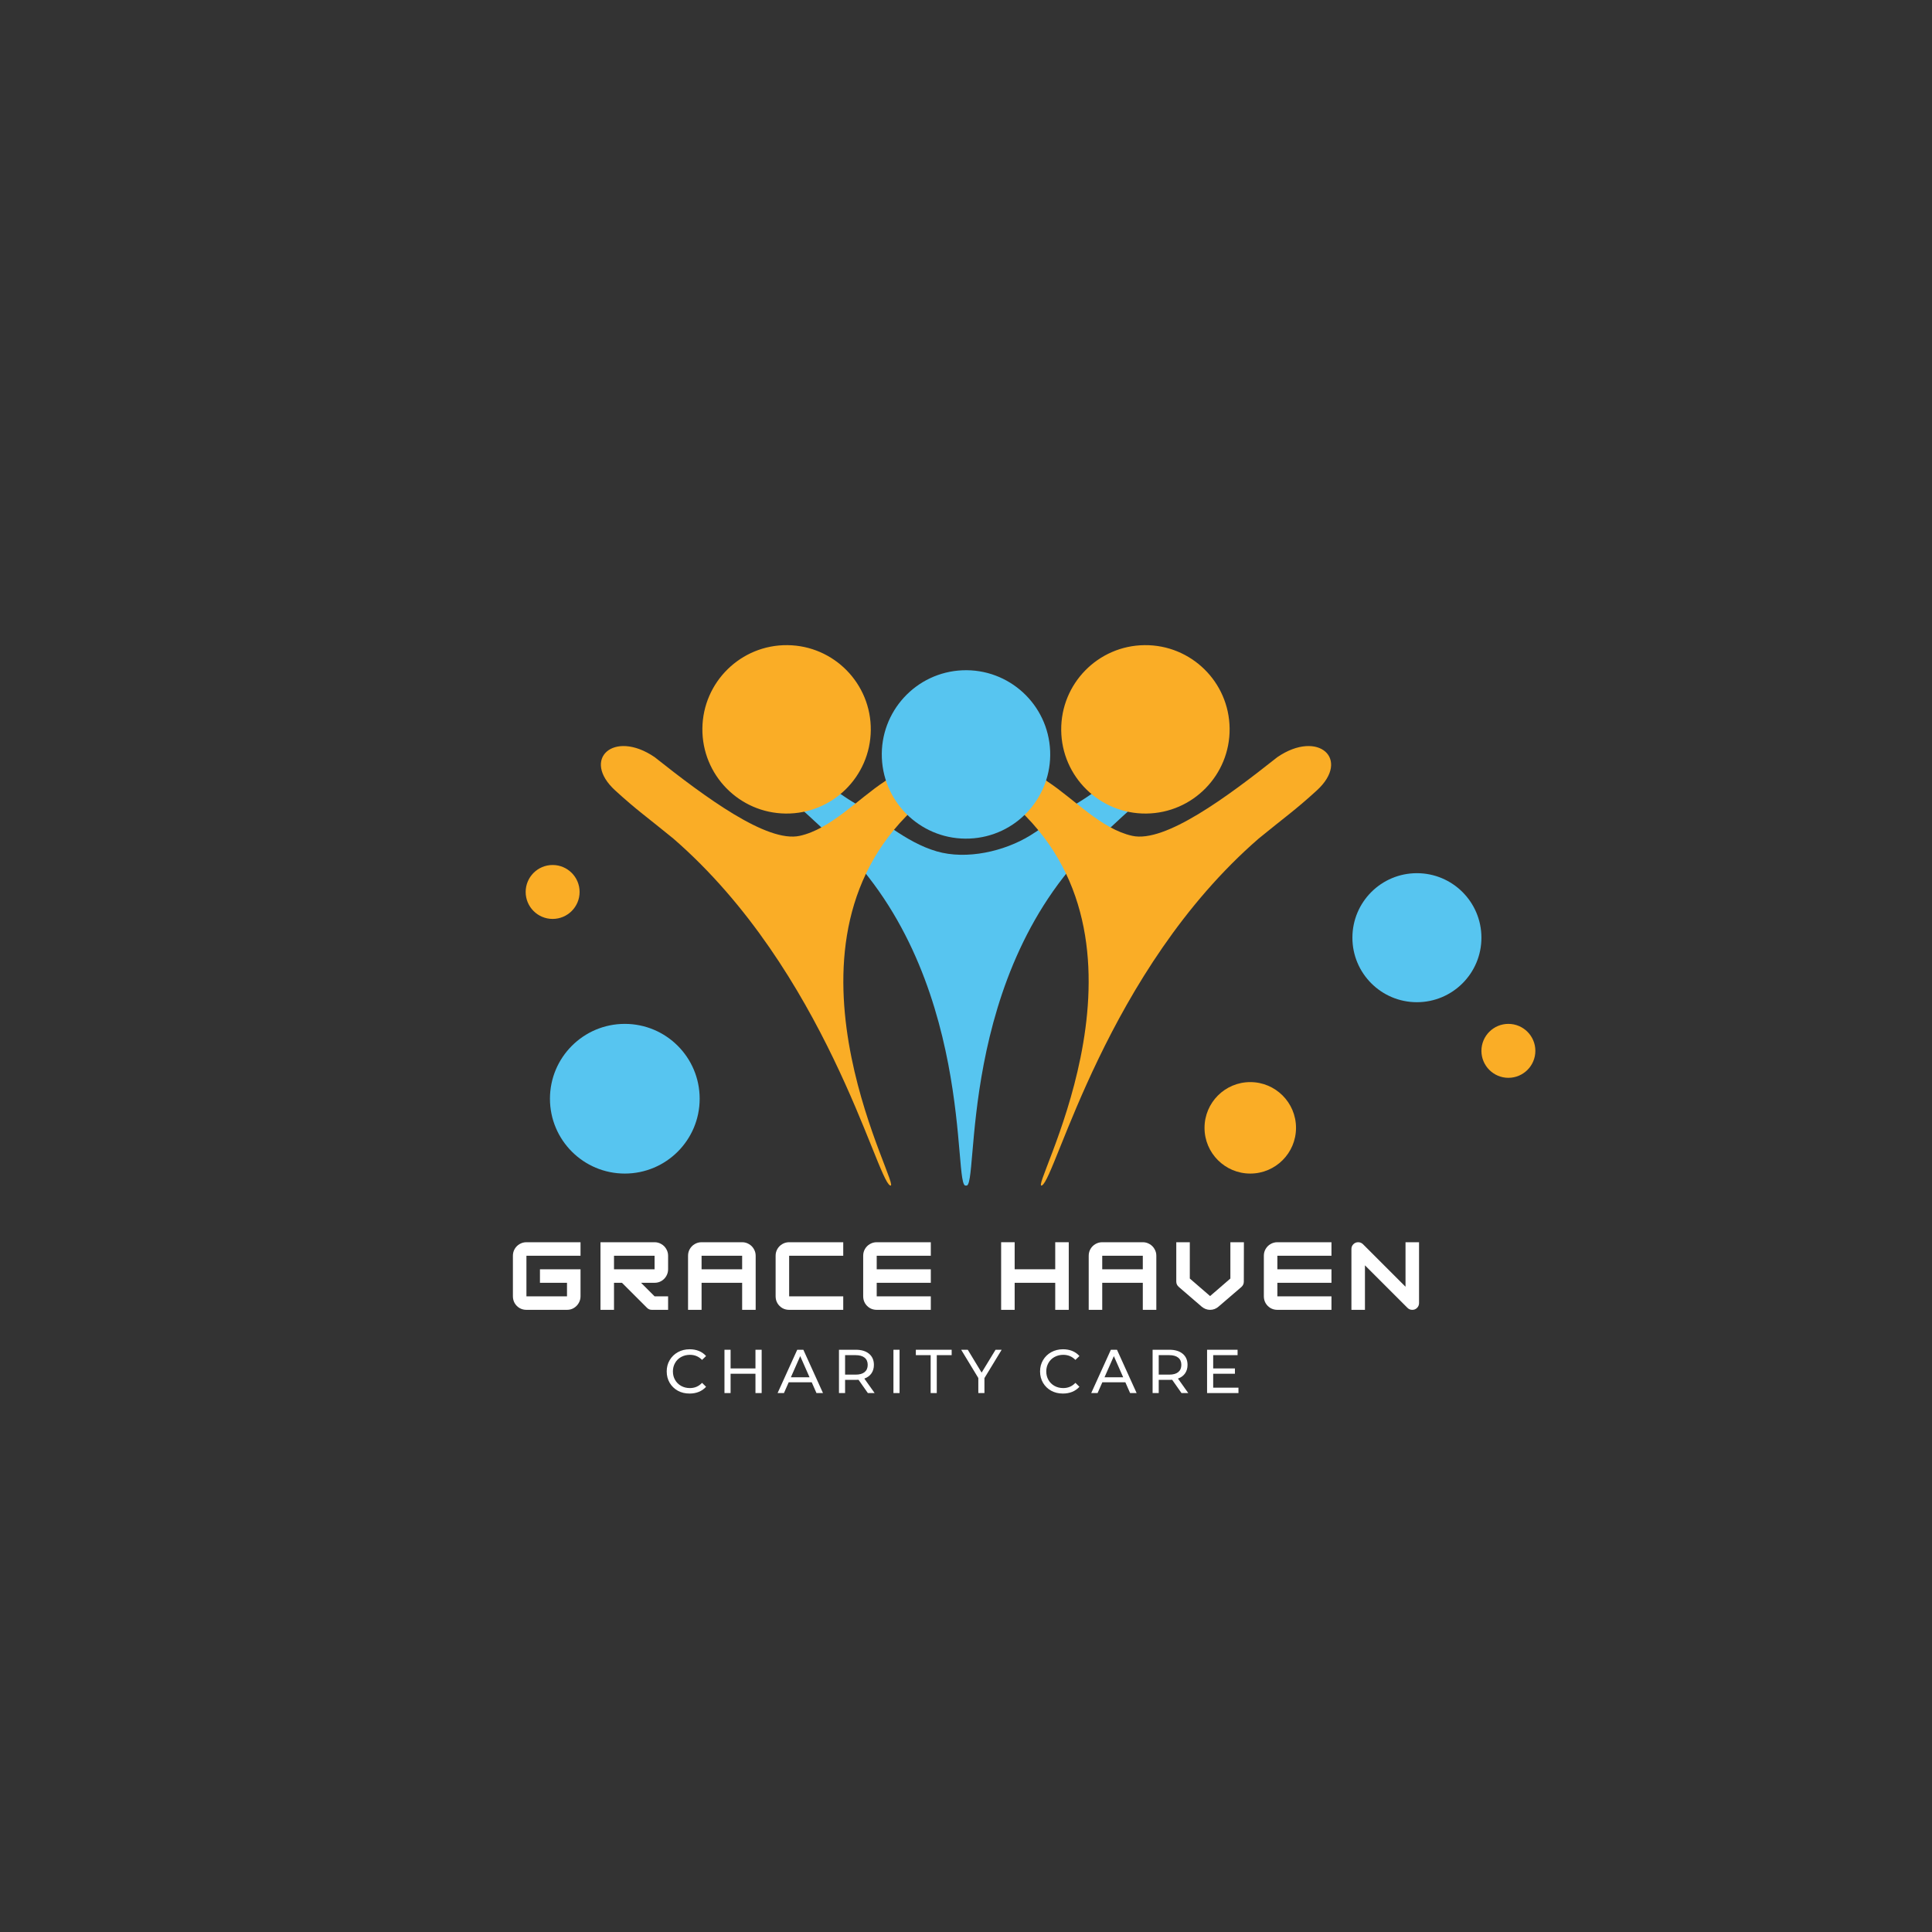 <svg xmlns="http://www.w3.org/2000/svg" xmlns:xlink="http://www.w3.org/1999/xlink" width="500" zoomAndPan="magnify" viewBox="0 0 375 375" height="500" preserveAspectRatio="xMidYMid meet" version="1.2"><rect x="0" y="0" width="375" height="375" fill="#333333" stroke="none"/><defs><clipPath id="9c75767bde"><path d="M 262.5 169.484 L 287.543 169.484 L 287.543 194.527 L 262.5 194.527 Z M 262.5 169.484 "/></clipPath><clipPath id="26b4ca7118"><path d="M 275.02 169.484 C 268.105 169.484 262.5 175.09 262.5 182.008 C 262.5 188.922 268.105 194.527 275.02 194.527 C 281.938 194.527 287.543 188.922 287.543 182.008 C 287.543 175.09 281.938 169.484 275.02 169.484 Z M 275.02 169.484 "/></clipPath><clipPath id="c86307a5d7"><path d="M 106.746 198.734 L 135.805 198.734 L 135.805 227.789 L 106.746 227.789 Z M 106.746 198.734 "/></clipPath><clipPath id="b726c88401"><path d="M 121.273 198.734 C 113.25 198.734 106.746 205.238 106.746 213.262 C 106.746 221.285 113.25 227.789 121.273 227.789 C 129.301 227.789 135.805 221.285 135.805 213.262 C 135.805 205.238 129.301 198.734 121.273 198.734 Z M 121.273 198.734 "/></clipPath><clipPath id="8672e8ad21"><path d="M 233.797 210.035 L 251.555 210.035 L 251.555 227.789 L 233.797 227.789 Z M 233.797 210.035 "/></clipPath><clipPath id="d7d47a4335"><path d="M 242.676 210.035 C 237.773 210.035 233.797 214.008 233.797 218.914 C 233.797 223.816 237.773 227.789 242.676 227.789 C 247.578 227.789 251.555 223.816 251.555 218.914 C 251.555 214.008 247.578 210.035 242.676 210.035 Z M 242.676 210.035 "/></clipPath><clipPath id="94cb6001b8"><path d="M 102.031 167.895 L 112.5 167.895 L 112.5 178.363 L 102.031 178.363 Z M 102.031 167.895 "/></clipPath><clipPath id="f8dd61cb8e"><path d="M 107.266 167.895 C 104.375 167.895 102.031 170.238 102.031 173.129 C 102.031 176.02 104.375 178.363 107.266 178.363 C 110.156 178.363 112.5 176.02 112.5 173.129 C 112.5 170.238 110.156 167.895 107.266 167.895 Z M 107.266 167.895 "/></clipPath><clipPath id="5d71fd9f93"><path d="M 287.543 198.734 L 298.012 198.734 L 298.012 209.203 L 287.543 209.203 Z M 287.543 198.734 "/></clipPath><clipPath id="f9db003930"><path d="M 292.777 198.734 C 289.887 198.734 287.543 201.078 287.543 203.969 C 287.543 206.859 289.887 209.203 292.777 209.203 C 295.668 209.203 298.012 206.859 298.012 203.969 C 298.012 201.078 295.668 198.734 292.777 198.734 Z M 292.777 198.734 "/></clipPath><clipPath id="b589335300"><path d="M 205 125.113 L 239 125.113 L 239 158 L 205 158 Z M 205 125.113 "/></clipPath><clipPath id="07983e9f9a"><path d="M 136 125.113 L 170 125.113 L 170 158 L 136 158 Z M 136 125.113 "/></clipPath></defs><g id="0f87a8edd2"><g clip-rule="nonzero" clip-path="url(#9c75767bde)"><g clip-rule="nonzero" clip-path="url(#26b4ca7118)"><path style=" stroke:none;fill-rule:nonzero;fill:#57c5f0;fill-opacity:1;" d="M 262.5 169.484 L 287.543 169.484 L 287.543 194.527 L 262.5 194.527 Z M 262.5 169.484 "/></g></g><g clip-rule="nonzero" clip-path="url(#c86307a5d7)"><g clip-rule="nonzero" clip-path="url(#b726c88401)"><path style=" stroke:none;fill-rule:nonzero;fill:#57c5f0;fill-opacity:1;" d="M 106.746 198.734 L 135.805 198.734 L 135.805 227.789 L 106.746 227.789 Z M 106.746 198.734 "/></g></g><g clip-rule="nonzero" clip-path="url(#8672e8ad21)"><g clip-rule="nonzero" clip-path="url(#d7d47a4335)"><path style=" stroke:none;fill-rule:nonzero;fill:#faad26;fill-opacity:1;" d="M 233.797 210.035 L 251.555 210.035 L 251.555 227.789 L 233.797 227.789 Z M 233.797 210.035 "/></g></g><g clip-rule="nonzero" clip-path="url(#94cb6001b8)"><g clip-rule="nonzero" clip-path="url(#f8dd61cb8e)"><path style=" stroke:none;fill-rule:nonzero;fill:#faad26;fill-opacity:1;" d="M 102.031 167.895 L 112.5 167.895 L 112.5 178.363 L 102.031 178.363 Z M 102.031 167.895 "/></g></g><g clip-rule="nonzero" clip-path="url(#5d71fd9f93)"><g clip-rule="nonzero" clip-path="url(#f9db003930)"><path style=" stroke:none;fill-rule:nonzero;fill:#faad26;fill-opacity:1;" d="M 287.543 198.734 L 298.012 198.734 L 298.012 209.203 L 287.543 209.203 Z M 287.543 198.734 "/></g></g><path style=" stroke:none;fill-rule:nonzero;fill:#57c5f0;fill-opacity:1;" d="M 217.348 150.504 C 214.711 152.07 211.016 154.75 209.672 155.543 C 206.289 157.531 203.301 160.109 199.961 162.164 C 194.918 165.266 187.598 166.93 181.824 165.25 C 175.645 163.453 170.773 158.746 165.328 155.543 C 163.984 154.75 160.289 152.07 157.652 150.504 C 153.012 147.75 150.164 152.441 153.277 155.043 C 155.32 156.754 158.852 160.066 161.48 162.5 C 189.668 188.625 184.805 231.191 187.5 230.105 C 190.195 231.191 185.336 188.625 213.523 162.5 C 216.148 160.066 219.68 156.754 221.727 155.043 C 224.836 152.441 221.988 147.75 217.348 150.504 "/><path style=" stroke:none;fill-rule:nonzero;fill:#faad26;fill-opacity:1;" d="M 195.91 146.277 C 198.465 147.977 202.02 150.84 203.324 151.695 C 208.508 155.109 213.773 160.914 219.766 162.234 C 226.125 163.641 238.152 154.711 247.938 146.957 C 255.875 141.539 262.238 147.355 255.59 153.426 C 251.336 157.309 249.445 158.562 244.312 162.762 C 214.797 188.379 204.93 228.672 202.254 230.086 C 199.359 231.621 226.145 186.145 199.129 158.453 C 196.629 155.891 193.27 152.402 191.309 150.594 C 188.336 147.84 191.414 143.297 195.91 146.277 "/><g clip-rule="nonzero" clip-path="url(#b589335300)"><path style=" stroke:none;fill-rule:nonzero;fill:#faad26;fill-opacity:1;" d="M 222.492 157.91 C 231.516 157.816 238.762 150.422 238.668 141.395 C 238.574 132.371 231.18 125.129 222.152 125.223 C 213.125 125.316 205.887 132.711 205.98 141.734 C 206.07 150.762 213.465 158.004 222.492 157.91 "/></g><path style=" stroke:none;fill-rule:nonzero;fill:#faad26;fill-opacity:1;" d="M 179.09 146.277 C 176.535 147.977 172.98 150.84 171.68 151.695 C 166.492 155.109 161.23 160.914 155.234 162.234 C 148.875 163.641 136.848 154.711 127.062 146.957 C 119.125 141.539 112.762 147.355 119.41 153.426 C 123.66 157.309 125.555 158.562 130.688 162.762 C 160.203 188.379 170.07 228.672 172.746 230.086 C 175.641 231.621 148.855 186.145 175.871 158.453 C 178.371 155.891 181.73 152.402 183.688 150.594 C 186.664 147.84 183.586 143.297 179.09 146.277 "/><g clip-rule="nonzero" clip-path="url(#07983e9f9a)"><path style=" stroke:none;fill-rule:nonzero;fill:#faad26;fill-opacity:1;" d="M 152.508 157.91 C 143.484 157.816 136.238 150.422 136.332 141.395 C 136.43 132.371 143.82 125.129 152.848 125.223 C 161.871 125.316 169.113 132.711 169.02 141.734 C 168.926 150.762 161.535 158.004 152.508 157.91 "/></g><path style=" stroke:none;fill-rule:nonzero;fill:#57c5f0;fill-opacity:1;" d="M 188.188 162.766 C 179.168 163.145 171.547 156.141 171.168 147.121 C 170.793 138.102 177.797 130.484 186.812 130.102 C 195.832 129.727 203.453 136.73 203.832 145.75 C 204.207 154.77 197.203 162.391 188.188 162.766 "/><g style="fill:#ffffff;fill-opacity:1;"><g transform="translate(98.899, 254.24)"><path style="stroke:none" d="M 13.781 -13.125 L 13.781 -10.5 L 3.281 -10.5 L 3.281 -2.625 L 11.156 -2.625 L 11.156 -5.25 L 5.906 -5.25 L 5.906 -7.875 L 13.781 -7.875 L 13.781 -2.625 C 13.781 -2.156 13.66 -1.719 13.422 -1.312 C 13.191 -0.914 12.879 -0.598 12.484 -0.359 C 12.086 -0.117 11.645 0 11.156 0 L 3.281 0 C 2.801 0 2.359 -0.113 1.953 -0.344 C 1.555 -0.582 1.238 -0.898 1 -1.297 C 0.77 -1.703 0.656 -2.145 0.656 -2.625 L 0.656 -10.5 C 0.656 -10.977 0.77 -11.414 1 -11.812 C 1.238 -12.219 1.555 -12.535 1.953 -12.766 C 2.359 -13.004 2.801 -13.125 3.281 -13.125 Z M 13.781 -13.125 "/></g></g><g style="fill:#ffffff;fill-opacity:1;"><g transform="translate(115.897, 254.24)"><path style="stroke:none" d="M 13.781 -10.5 L 13.781 -7.875 C 13.781 -7.395 13.66 -6.953 13.422 -6.547 C 13.191 -6.148 12.875 -5.832 12.469 -5.594 C 12.07 -5.363 11.633 -5.25 11.156 -5.25 L 8.531 -5.25 L 11.156 -2.625 L 13.781 -2.625 L 13.781 0 L 10.625 0 C 10.258 0 9.945 -0.129 9.688 -0.391 L 4.828 -5.25 L 3.281 -5.25 L 3.281 0 L 0.656 0 L 0.656 -13.125 L 11.156 -13.125 C 11.633 -13.125 12.07 -13.004 12.469 -12.766 C 12.875 -12.535 13.191 -12.219 13.422 -11.812 C 13.66 -11.414 13.781 -10.977 13.781 -10.5 Z M 11.156 -10.5 L 3.281 -10.5 L 3.281 -7.875 L 11.156 -7.875 Z M 11.156 -10.5 "/></g></g><g style="fill:#ffffff;fill-opacity:1;"><g transform="translate(132.894, 254.24)"><path style="stroke:none" d="M 3.281 -13.125 L 11.156 -13.125 C 11.633 -13.125 12.07 -13.004 12.469 -12.766 C 12.875 -12.535 13.191 -12.219 13.422 -11.812 C 13.66 -11.414 13.781 -10.977 13.781 -10.5 L 13.781 0 L 11.156 0 L 11.156 -5.25 L 3.281 -5.25 L 3.281 0 L 0.656 0 L 0.656 -10.5 C 0.656 -10.977 0.77 -11.414 1 -11.812 C 1.238 -12.219 1.555 -12.535 1.953 -12.766 C 2.359 -13.004 2.801 -13.125 3.281 -13.125 Z M 3.281 -10.5 L 3.281 -7.875 L 11.156 -7.875 L 11.156 -10.5 Z M 3.281 -10.5 "/></g></g><g style="fill:#ffffff;fill-opacity:1;"><g transform="translate(149.891, 254.24)"><path style="stroke:none" d="M 13.781 0 L 3.281 0 C 2.801 0 2.359 -0.113 1.953 -0.344 C 1.555 -0.582 1.238 -0.898 1 -1.297 C 0.77 -1.703 0.656 -2.145 0.656 -2.625 L 0.656 -10.5 C 0.656 -10.977 0.77 -11.414 1 -11.812 C 1.238 -12.219 1.555 -12.535 1.953 -12.766 C 2.359 -13.004 2.801 -13.125 3.281 -13.125 L 13.781 -13.125 L 13.781 -10.5 L 3.281 -10.5 L 3.281 -2.625 L 13.781 -2.625 Z M 13.781 0 "/></g></g><g style="fill:#ffffff;fill-opacity:1;"><g transform="translate(166.888, 254.24)"><path style="stroke:none" d="M 13.781 -13.125 L 13.781 -10.5 L 3.281 -10.5 L 3.281 -7.875 L 13.781 -7.875 L 13.781 -5.25 L 3.281 -5.25 L 3.281 -2.625 L 13.781 -2.625 L 13.781 0 L 3.281 0 C 2.801 0 2.359 -0.113 1.953 -0.344 C 1.555 -0.582 1.238 -0.898 1 -1.297 C 0.77 -1.703 0.656 -2.145 0.656 -2.625 L 0.656 -10.5 C 0.656 -10.977 0.77 -11.414 1 -11.812 C 1.238 -12.219 1.555 -12.535 1.953 -12.766 C 2.359 -13.004 2.801 -13.125 3.281 -13.125 Z M 13.781 -13.125 "/></g></g><g style="fill:#ffffff;fill-opacity:1;"><g transform="translate(183.886, 254.24)"><path style="stroke:none" d=""/></g></g><g style="fill:#ffffff;fill-opacity:1;"><g transform="translate(193.664, 254.24)"><path style="stroke:none" d="M 11.156 -7.875 L 11.156 -13.125 L 13.781 -13.125 L 13.781 0 L 11.156 0 L 11.156 -5.25 L 3.281 -5.25 L 3.281 0 L 0.656 0 L 0.656 -13.125 L 3.281 -13.125 L 3.281 -7.875 Z M 11.156 -7.875 "/></g></g><g style="fill:#ffffff;fill-opacity:1;"><g transform="translate(210.662, 254.24)"><path style="stroke:none" d="M 3.281 -13.125 L 11.156 -13.125 C 11.633 -13.125 12.07 -13.004 12.469 -12.766 C 12.875 -12.535 13.191 -12.219 13.422 -11.812 C 13.66 -11.414 13.781 -10.977 13.781 -10.5 L 13.781 0 L 11.156 0 L 11.156 -5.25 L 3.281 -5.25 L 3.281 0 L 0.656 0 L 0.656 -10.5 C 0.656 -10.977 0.77 -11.414 1 -11.812 C 1.238 -12.219 1.555 -12.535 1.953 -12.766 C 2.359 -13.004 2.801 -13.125 3.281 -13.125 Z M 3.281 -10.5 L 3.281 -7.875 L 11.156 -7.875 L 11.156 -10.5 Z M 3.281 -10.5 "/></g></g><g style="fill:#ffffff;fill-opacity:1;"><g transform="translate(227.659, 254.24)"><path style="stroke:none" d="M 7.219 0 C 6.625 0 6.078 -0.207 5.578 -0.625 L 1.156 -4.438 C 0.82 -4.727 0.656 -5.078 0.656 -5.484 L 0.656 -13.125 L 3.281 -13.125 L 3.281 -6.078 L 7.219 -2.672 L 11.156 -6.078 L 11.156 -13.125 L 13.781 -13.125 L 13.766 -5.484 C 13.766 -5.066 13.609 -4.719 13.297 -4.438 L 8.859 -0.625 C 8.379 -0.207 7.832 0 7.219 0 Z M 7.219 0 "/></g></g><g style="fill:#ffffff;fill-opacity:1;"><g transform="translate(244.656, 254.24)"><path style="stroke:none" d="M 13.781 -13.125 L 13.781 -10.5 L 3.281 -10.5 L 3.281 -7.875 L 13.781 -7.875 L 13.781 -5.25 L 3.281 -5.25 L 3.281 -2.625 L 13.781 -2.625 L 13.781 0 L 3.281 0 C 2.801 0 2.359 -0.113 1.953 -0.344 C 1.555 -0.582 1.238 -0.898 1 -1.297 C 0.77 -1.703 0.656 -2.145 0.656 -2.625 L 0.656 -10.5 C 0.656 -10.977 0.77 -11.414 1 -11.812 C 1.238 -12.219 1.555 -12.535 1.953 -12.766 C 2.359 -13.004 2.801 -13.125 3.281 -13.125 Z M 13.781 -13.125 "/></g></g><g style="fill:#ffffff;fill-opacity:1;"><g transform="translate(261.654, 254.24)"><path style="stroke:none" d="M 3.281 0 L 0.656 0 L 0.656 -11.812 C 0.656 -12.176 0.781 -12.484 1.031 -12.734 C 1.289 -12.992 1.602 -13.125 1.969 -13.125 C 2.332 -13.125 2.645 -12.992 2.906 -12.734 L 11.156 -4.484 L 11.156 -13.125 L 13.781 -13.125 L 13.781 -1.312 C 13.781 -0.945 13.648 -0.633 13.391 -0.375 C 13.141 -0.125 12.832 0 12.469 0 C 12.102 0 11.789 -0.129 11.531 -0.391 L 3.281 -8.641 Z M 3.281 0 "/></g></g><g style="fill:#ffffff;fill-opacity:1;"><g transform="translate(128.83, 270.393)"><path style="stroke:none" d="M 5.016 0.094 C 4.172 0.094 3.41 -0.086 2.734 -0.453 C 2.066 -0.828 1.539 -1.336 1.156 -1.984 C 0.77 -2.641 0.578 -3.379 0.578 -4.203 C 0.578 -5.016 0.77 -5.742 1.156 -6.391 C 1.539 -7.047 2.07 -7.562 2.75 -7.938 C 3.426 -8.312 4.188 -8.5 5.031 -8.5 C 5.688 -8.5 6.285 -8.391 6.828 -8.172 C 7.367 -7.953 7.832 -7.625 8.219 -7.188 L 7.438 -6.438 C 6.801 -7.094 6.016 -7.422 5.078 -7.422 C 4.453 -7.422 3.883 -7.281 3.375 -7 C 2.875 -6.727 2.484 -6.344 2.203 -5.844 C 1.922 -5.352 1.781 -4.805 1.781 -4.203 C 1.781 -3.586 1.922 -3.035 2.203 -2.547 C 2.484 -2.055 2.875 -1.672 3.375 -1.391 C 3.883 -1.109 4.453 -0.969 5.078 -0.969 C 6.016 -0.969 6.801 -1.305 7.438 -1.984 L 8.219 -1.219 C 7.832 -0.789 7.363 -0.461 6.812 -0.234 C 6.27 -0.016 5.672 0.094 5.016 0.094 Z M 5.016 0.094 "/></g></g><g style="fill:#ffffff;fill-opacity:1;"><g transform="translate(139.354, 270.393)"><path style="stroke:none" d="M 8.484 -8.406 L 8.484 0 L 7.281 0 L 7.281 -3.75 L 2.453 -3.75 L 2.453 0 L 1.266 0 L 1.266 -8.406 L 2.453 -8.406 L 2.453 -4.781 L 7.281 -4.781 L 7.281 -8.406 Z M 8.484 -8.406 "/></g></g><g style="fill:#ffffff;fill-opacity:1;"><g transform="translate(150.946, 270.393)"><path style="stroke:none" d="M 6.609 -2.094 L 2.141 -2.094 L 1.219 0 L -0.016 0 L 3.797 -8.406 L 4.984 -8.406 L 8.797 0 L 7.531 0 Z M 6.188 -3.062 L 4.375 -7.172 L 2.562 -3.062 Z M 6.188 -3.062 "/></g></g><g style="fill:#ffffff;fill-opacity:1;"><g transform="translate(161.578, 270.393)"><path style="stroke:none" d="M 6.875 0 L 5.062 -2.578 C 4.844 -2.566 4.664 -2.562 4.531 -2.562 L 2.453 -2.562 L 2.453 0 L 1.266 0 L 1.266 -8.406 L 4.531 -8.406 C 5.625 -8.406 6.484 -8.145 7.109 -7.625 C 7.734 -7.102 8.047 -6.383 8.047 -5.469 C 8.047 -4.82 7.883 -4.27 7.562 -3.812 C 7.238 -3.352 6.781 -3.02 6.188 -2.812 L 8.188 0 Z M 4.5 -3.578 C 5.258 -3.578 5.836 -3.738 6.234 -4.062 C 6.641 -4.395 6.844 -4.863 6.844 -5.469 C 6.844 -6.082 6.641 -6.551 6.234 -6.875 C 5.836 -7.195 5.258 -7.359 4.5 -7.359 L 2.453 -7.359 L 2.453 -3.578 Z M 4.5 -3.578 "/></g></g><g style="fill:#ffffff;fill-opacity:1;"><g transform="translate(172.15, 270.393)"><path style="stroke:none" d="M 1.266 -8.406 L 2.453 -8.406 L 2.453 0 L 1.266 0 Z M 1.266 -8.406 "/></g></g><g style="fill:#ffffff;fill-opacity:1;"><g transform="translate(177.718, 270.393)"><path style="stroke:none" d="M 2.922 -7.359 L 0.047 -7.359 L 0.047 -8.406 L 7 -8.406 L 7 -7.359 L 4.109 -7.359 L 4.109 0 L 2.922 0 Z M 2.922 -7.359 "/></g></g><g style="fill:#ffffff;fill-opacity:1;"><g transform="translate(186.61, 270.393)"><path style="stroke:none" d="M 4.469 -2.906 L 4.469 0 L 3.281 0 L 3.281 -2.922 L -0.047 -8.406 L 1.234 -8.406 L 3.922 -3.969 L 6.625 -8.406 L 7.812 -8.406 Z M 4.469 -2.906 "/></g></g><g style="fill:#ffffff;fill-opacity:1;"><g transform="translate(196.222, 270.393)"><path style="stroke:none" d=""/></g></g><g style="fill:#ffffff;fill-opacity:1;"><g transform="translate(201.298, 270.393)"><path style="stroke:none" d="M 5.016 0.094 C 4.172 0.094 3.41 -0.086 2.734 -0.453 C 2.066 -0.828 1.539 -1.336 1.156 -1.984 C 0.77 -2.641 0.578 -3.379 0.578 -4.203 C 0.578 -5.016 0.77 -5.742 1.156 -6.391 C 1.539 -7.047 2.07 -7.562 2.75 -7.938 C 3.426 -8.312 4.188 -8.5 5.031 -8.5 C 5.688 -8.5 6.285 -8.391 6.828 -8.172 C 7.367 -7.953 7.832 -7.625 8.219 -7.188 L 7.438 -6.438 C 6.801 -7.094 6.016 -7.422 5.078 -7.422 C 4.453 -7.422 3.883 -7.281 3.375 -7 C 2.875 -6.727 2.484 -6.344 2.203 -5.844 C 1.922 -5.352 1.781 -4.805 1.781 -4.203 C 1.781 -3.586 1.922 -3.035 2.203 -2.547 C 2.484 -2.055 2.875 -1.672 3.375 -1.391 C 3.883 -1.109 4.453 -0.969 5.078 -0.969 C 6.016 -0.969 6.801 -1.305 7.438 -1.984 L 8.219 -1.219 C 7.832 -0.789 7.363 -0.461 6.812 -0.234 C 6.27 -0.016 5.672 0.094 5.016 0.094 Z M 5.016 0.094 "/></g></g><g style="fill:#ffffff;fill-opacity:1;"><g transform="translate(211.822, 270.393)"><path style="stroke:none" d="M 6.609 -2.094 L 2.141 -2.094 L 1.219 0 L -0.016 0 L 3.797 -8.406 L 4.984 -8.406 L 8.797 0 L 7.531 0 Z M 6.188 -3.062 L 4.375 -7.172 L 2.562 -3.062 Z M 6.188 -3.062 "/></g></g><g style="fill:#ffffff;fill-opacity:1;"><g transform="translate(222.454, 270.393)"><path style="stroke:none" d="M 6.875 0 L 5.062 -2.578 C 4.844 -2.566 4.664 -2.562 4.531 -2.562 L 2.453 -2.562 L 2.453 0 L 1.266 0 L 1.266 -8.406 L 4.531 -8.406 C 5.625 -8.406 6.484 -8.145 7.109 -7.625 C 7.734 -7.102 8.047 -6.383 8.047 -5.469 C 8.047 -4.82 7.883 -4.27 7.562 -3.812 C 7.238 -3.352 6.781 -3.02 6.188 -2.812 L 8.188 0 Z M 4.5 -3.578 C 5.258 -3.578 5.836 -3.738 6.234 -4.062 C 6.641 -4.395 6.844 -4.863 6.844 -5.469 C 6.844 -6.082 6.641 -6.551 6.234 -6.875 C 5.836 -7.195 5.258 -7.359 4.5 -7.359 L 2.453 -7.359 L 2.453 -3.578 Z M 4.5 -3.578 "/></g></g><g style="fill:#ffffff;fill-opacity:1;"><g transform="translate(233.026, 270.393)"><path style="stroke:none" d="M 7.359 -1.047 L 7.359 0 L 1.266 0 L 1.266 -8.406 L 7.188 -8.406 L 7.188 -7.359 L 2.453 -7.359 L 2.453 -4.781 L 6.672 -4.781 L 6.672 -3.75 L 2.453 -3.75 L 2.453 -1.047 Z M 7.359 -1.047 "/></g></g><g style="fill:#ffffff;fill-opacity:1;"><g transform="translate(242.924, 270.393)"><path style="stroke:none" d=""/></g></g></g></svg>